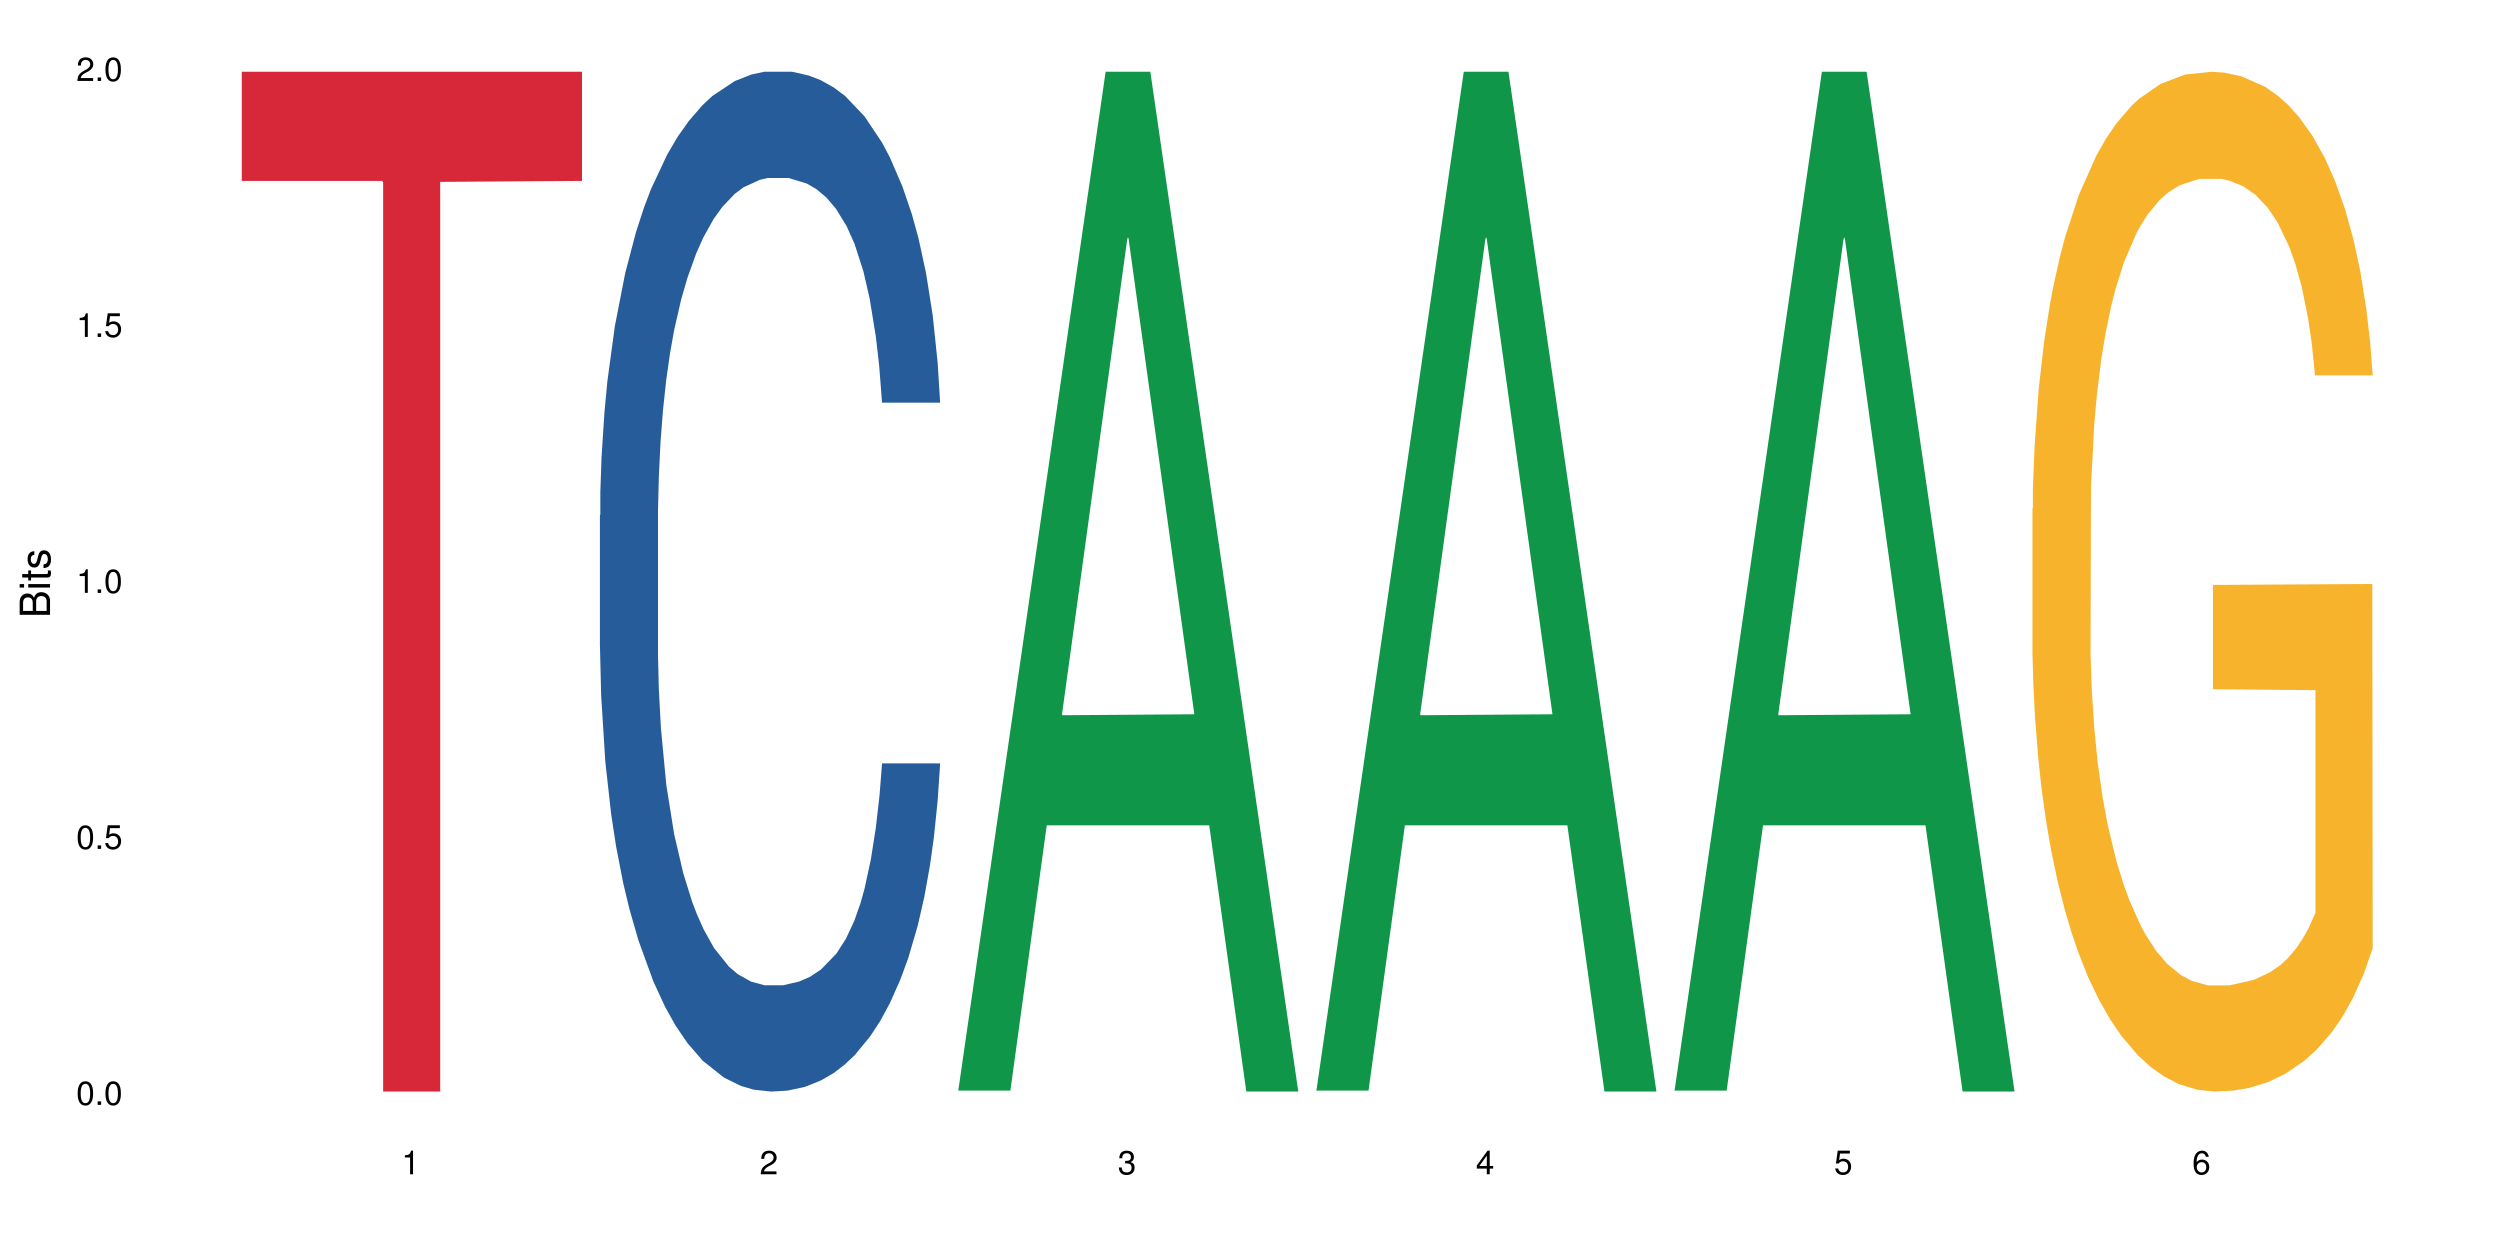 <?xml version="1.0" encoding="UTF-8"?>
<svg xmlns="http://www.w3.org/2000/svg" xmlns:xlink="http://www.w3.org/1999/xlink" width="720pt" height="360pt" viewBox="0 0 720 360" version="1.1">
<defs>
<g>
<symbol overflow="visible" id="glyph0-0">
<path style="stroke:none;" d=""/>
</symbol>
<symbol overflow="visible" id="glyph0-1">
<path style="stroke:none;" d="M 2.641 -6.797 C 2 -6.797 1.422 -6.531 1.078 -6.047 C 0.641 -5.453 0.406 -4.547 0.406 -3.297 C 0.406 -1 1.188 0.219 2.641 0.219 C 4.078 0.219 4.859 -1 4.859 -3.234 C 4.859 -4.562 4.656 -5.438 4.203 -6.047 C 3.844 -6.531 3.281 -6.797 2.641 -6.797 Z M 2.641 -6.047 C 3.547 -6.047 4 -5.125 4 -3.312 C 4 -1.375 3.562 -0.484 2.625 -0.484 C 1.734 -0.484 1.281 -1.422 1.281 -3.281 C 1.281 -5.141 1.734 -6.047 2.641 -6.047 Z M 2.641 -6.047 "/>
</symbol>
<symbol overflow="visible" id="glyph0-2">
<path style="stroke:none;" d="M 1.828 -1 L 0.828 -1 L 0.828 0 L 1.828 0 Z M 1.828 -1 "/>
</symbol>
<symbol overflow="visible" id="glyph0-3">
<path style="stroke:none;" d="M 4.562 -6.797 L 1.062 -6.797 L 0.547 -3.094 L 1.328 -3.094 C 1.719 -3.562 2.047 -3.734 2.578 -3.734 C 3.484 -3.734 4.062 -3.109 4.062 -2.094 C 4.062 -1.125 3.484 -0.531 2.578 -0.531 C 1.828 -0.531 1.375 -0.906 1.188 -1.672 L 0.328 -1.672 C 0.453 -1.109 0.547 -0.844 0.75 -0.594 C 1.125 -0.078 1.828 0.219 2.594 0.219 C 3.969 0.219 4.922 -0.781 4.922 -2.219 C 4.922 -3.562 4.031 -4.484 2.719 -4.484 C 2.25 -4.484 1.859 -4.359 1.469 -4.062 L 1.734 -5.969 L 4.562 -5.969 Z M 4.562 -6.797 "/>
</symbol>
<symbol overflow="visible" id="glyph0-4">
<path style="stroke:none;" d="M 2.484 -4.844 L 2.484 0 L 3.328 0 L 3.328 -6.797 L 2.766 -6.797 C 2.469 -5.75 2.281 -5.609 0.984 -5.453 L 0.984 -4.844 Z M 2.484 -4.844 "/>
</symbol>
<symbol overflow="visible" id="glyph0-5">
<path style="stroke:none;" d="M 4.859 -0.828 L 1.281 -0.828 C 1.359 -1.391 1.672 -1.75 2.5 -2.234 L 3.469 -2.75 C 4.406 -3.266 4.906 -3.969 4.906 -4.812 C 4.906 -5.375 4.672 -5.906 4.266 -6.266 C 3.859 -6.625 3.375 -6.797 2.719 -6.797 C 1.859 -6.797 1.219 -6.5 0.844 -5.922 C 0.609 -5.562 0.5 -5.125 0.484 -4.438 L 1.328 -4.438 C 1.359 -4.906 1.406 -5.188 1.531 -5.406 C 1.75 -5.812 2.188 -6.062 2.703 -6.062 C 3.469 -6.062 4.031 -5.516 4.031 -4.781 C 4.031 -4.25 3.719 -3.797 3.125 -3.438 L 2.234 -2.938 C 0.812 -2.141 0.406 -1.5 0.328 0 L 4.859 0 Z M 4.859 -0.828 "/>
</symbol>
<symbol overflow="visible" id="glyph0-6">
<path style="stroke:none;" d="M 2.125 -3.125 L 2.578 -3.125 C 3.516 -3.125 3.984 -2.703 3.984 -1.891 C 3.984 -1.031 3.469 -0.531 2.578 -0.531 C 1.656 -0.531 1.203 -0.984 1.156 -1.969 L 0.312 -1.969 C 0.344 -1.422 0.438 -1.078 0.609 -0.766 C 0.953 -0.109 1.625 0.219 2.547 0.219 C 3.953 0.219 4.859 -0.609 4.859 -1.906 C 4.859 -2.766 4.516 -3.25 3.703 -3.516 C 4.344 -3.766 4.656 -4.25 4.656 -4.938 C 4.656 -6.109 3.875 -6.797 2.578 -6.797 C 1.203 -6.797 0.484 -6.047 0.453 -4.609 L 1.297 -4.609 C 1.312 -5.016 1.344 -5.25 1.453 -5.453 C 1.641 -5.828 2.062 -6.062 2.594 -6.062 C 3.344 -6.062 3.797 -5.625 3.797 -4.906 C 3.797 -4.422 3.609 -4.141 3.25 -3.984 C 3.016 -3.891 2.719 -3.844 2.125 -3.844 Z M 2.125 -3.125 "/>
</symbol>
<symbol overflow="visible" id="glyph0-7">
<path style="stroke:none;" d="M 3.141 -1.625 L 3.141 0 L 3.984 0 L 3.984 -1.625 L 4.984 -1.625 L 4.984 -2.391 L 3.984 -2.391 L 3.984 -6.797 L 3.359 -6.797 L 0.266 -2.516 L 0.266 -1.625 Z M 3.141 -2.391 L 1 -2.391 L 3.141 -5.359 Z M 3.141 -2.391 "/>
</symbol>
<symbol overflow="visible" id="glyph0-8">
<path style="stroke:none;" d="M 4.781 -5.031 C 4.609 -6.141 3.891 -6.797 2.844 -6.797 C 2.094 -6.797 1.422 -6.438 1.031 -5.828 C 0.609 -5.172 0.406 -4.344 0.406 -3.094 C 0.406 -1.953 0.578 -1.234 0.984 -0.625 C 1.359 -0.078 1.953 0.219 2.703 0.219 C 3.984 0.219 4.922 -0.734 4.922 -2.078 C 4.922 -3.344 4.062 -4.234 2.844 -4.234 C 2.172 -4.234 1.641 -3.969 1.281 -3.469 C 1.281 -5.125 1.828 -6.047 2.797 -6.047 C 3.391 -6.047 3.797 -5.672 3.938 -5.031 Z M 2.734 -3.484 C 3.547 -3.484 4.062 -2.922 4.062 -2 C 4.062 -1.156 3.484 -0.531 2.703 -0.531 C 1.922 -0.531 1.328 -1.188 1.328 -2.047 C 1.328 -2.891 1.906 -3.484 2.734 -3.484 Z M 2.734 -3.484 "/>
</symbol>
<symbol overflow="visible" id="glyph1-0">
<path style="stroke:none;" d=""/>
</symbol>
<symbol overflow="visible" id="glyph1-1">
<path style="stroke:none;" d="M 0 -0.953 L 0 -4.891 C 0 -5.719 -0.234 -6.344 -0.734 -6.797 C -1.188 -7.234 -1.812 -7.469 -2.5 -7.469 C -3.547 -7.469 -4.188 -7 -4.625 -5.875 C -4.984 -6.672 -5.641 -7.094 -6.531 -7.094 C -7.156 -7.094 -7.734 -6.859 -8.141 -6.391 C -8.562 -5.938 -8.75 -5.344 -8.75 -4.5 L -8.75 -0.953 Z M -4.984 -2.062 L -7.766 -2.062 L -7.766 -4.219 C -7.766 -4.844 -7.688 -5.203 -7.453 -5.5 C -7.219 -5.812 -6.859 -5.969 -6.375 -5.969 C -5.906 -5.969 -5.531 -5.812 -5.297 -5.5 C -5.062 -5.203 -4.984 -4.844 -4.984 -4.219 Z M -0.984 -2.062 L -4 -2.062 L -4 -4.781 C -4 -5.328 -3.859 -5.688 -3.578 -5.953 C -3.297 -6.219 -2.922 -6.359 -2.484 -6.359 C -2.062 -6.359 -1.688 -6.219 -1.406 -5.953 C -1.109 -5.688 -0.984 -5.328 -0.984 -4.781 Z M -0.984 -2.062 "/>
</symbol>
<symbol overflow="visible" id="glyph1-2">
<path style="stroke:none;" d="M -6.281 -1.797 L -6.281 -0.797 L 0 -0.797 L 0 -1.797 Z M -8.75 -1.797 L -8.75 -0.797 L -7.484 -0.797 L -7.484 -1.797 Z M -8.75 -1.797 "/>
</symbol>
<symbol overflow="visible" id="glyph1-3">
<path style="stroke:none;" d="M -6.281 -3.047 L -6.281 -2.016 L -8.016 -2.016 L -8.016 -1.016 L -6.281 -1.016 L -6.281 -0.172 L -5.469 -0.172 L -5.469 -1.016 L -0.719 -1.016 C -0.078 -1.016 0.281 -1.453 0.281 -2.234 C 0.281 -2.469 0.25 -2.719 0.188 -3.047 L -0.641 -3.047 C -0.609 -2.922 -0.594 -2.766 -0.594 -2.562 C -0.594 -2.141 -0.719 -2.016 -1.156 -2.016 L -5.469 -2.016 L -5.469 -3.047 Z M -6.281 -3.047 "/>
</symbol>
<symbol overflow="visible" id="glyph1-4">
<path style="stroke:none;" d="M -4.531 -5.25 C -5.766 -5.25 -6.469 -4.422 -6.469 -2.969 C -6.469 -1.516 -5.719 -0.562 -4.547 -0.562 C -3.562 -0.562 -3.094 -1.062 -2.734 -2.562 L -2.516 -3.484 C -2.344 -4.188 -2.094 -4.469 -1.625 -4.469 C -1.047 -4.469 -0.641 -3.875 -0.641 -3 C -0.641 -2.453 -0.797 -2 -1.062 -1.75 C -1.25 -1.594 -1.422 -1.531 -1.875 -1.469 L -1.875 -0.406 C -0.422 -0.453 0.281 -1.266 0.281 -2.922 C 0.281 -4.5 -0.5 -5.516 -1.719 -5.516 C -2.656 -5.516 -3.172 -4.984 -3.469 -3.734 L -3.703 -2.766 C -3.891 -1.953 -4.156 -1.609 -4.594 -1.609 C -5.172 -1.609 -5.547 -2.125 -5.547 -2.938 C -5.547 -3.75 -5.203 -4.172 -4.531 -4.203 Z M -4.531 -5.25 "/>
</symbol>
</g>
</defs>
<g id="surface39839">
<rect x="0" y="0" width="720" height="360" style="fill:rgb(100%,100%,100%);fill-opacity:1;stroke:none;"/>
<path style=" stroke:none;fill-rule:nonzero;fill:rgb(83.922%,15.686%,22.353%);fill-opacity:1;" d="M 69.629 20.664 L 167.617 20.664 L 167.617 52.102 L 126.777 52.379 L 126.777 314.371 L 110.348 314.371 L 110.348 52.652 L 110.109 52.102 L 69.629 52.102 Z M 69.629 20.664 "/>
<path style=" stroke:none;fill-rule:nonzero;fill:rgb(14.51%,36.078%,60%);fill-opacity:1;" d="M 172.773 148.457 L 172.895 148.188 L 172.895 141.742 L 173.25 131.543 L 174.09 118.656 L 174.926 109.797 L 177.074 93.957 L 180.062 78.652 L 183.168 66.84 L 185.441 59.859 L 187.473 54.492 L 192.133 44.559 L 195.121 39.457 L 198.344 34.891 L 202.289 30.328 L 205.156 27.645 L 211.609 23.348 L 216.391 21.469 L 220.094 20.664 L 228.102 20.664 L 232.879 21.738 L 236.344 23.078 L 240.168 25.227 L 243.395 27.645 L 249.012 33.551 L 254.031 41.066 L 256.301 45.363 L 259.887 53.684 L 262.633 61.738 L 264.547 68.719 L 266.699 78.652 L 268.609 90.734 L 270.043 104.426 L 270.762 115.969 L 254.031 115.969 L 253.195 105.23 L 252.238 96.91 L 250.445 85.902 L 248.652 78.117 L 246.145 70.332 L 243.875 65.23 L 240.766 60.129 L 238.02 56.906 L 235.152 54.492 L 232.402 52.879 L 227.145 51.27 L 221.051 51.27 L 218.781 51.805 L 214.121 53.953 L 211.609 55.832 L 208.023 59.59 L 205.516 63.082 L 202.527 68.449 L 200.496 73.016 L 197.988 79.996 L 196.195 86.172 L 194.164 95.031 L 192.969 101.742 L 191.895 109.258 L 190.938 118.117 L 190.219 127.516 L 189.742 137.449 L 189.504 147.113 L 189.504 188.727 L 189.742 198.391 L 190.34 209.668 L 191.895 226.043 L 194.164 240.273 L 196.793 251.547 L 199.301 259.602 L 200.734 263.359 L 202.648 267.656 L 205.637 273.027 L 209.938 278.395 L 212.445 280.543 L 216.27 282.691 L 220.215 283.766 L 225.473 283.766 L 230.133 282.691 L 233.238 281.348 L 236.465 279.199 L 240.887 274.637 L 243.637 270.34 L 246.023 265.242 L 247.816 260.141 L 249.012 255.844 L 250.805 247.52 L 252.238 238.395 L 253.312 228.996 L 254.031 219.867 L 270.762 219.867 L 270.043 230.609 L 268.969 241.078 L 267.891 248.863 L 266.219 258.262 L 264.309 266.582 L 261.559 275.98 L 259.289 282.152 L 256.301 288.867 L 253.555 293.969 L 250.566 298.531 L 246.145 303.898 L 243.277 306.586 L 240.168 309 L 236.465 311.148 L 231.805 313.027 L 226.785 314.102 L 222.125 314.371 L 217.105 313.832 L 213.402 312.762 L 208.504 310.344 L 202.41 305.512 L 197.988 300.41 L 194.523 295.309 L 191.535 289.941 L 188.188 282.691 L 183.887 270.879 L 181.258 261.75 L 179.465 254.234 L 177.434 243.762 L 176 234.367 L 174.328 219.332 L 173.133 200.27 L 172.773 185.504 Z M 172.773 148.457 "/>
<path style=" stroke:none;fill-rule:nonzero;fill:rgb(6.275%,58.824%,28.235%);fill-opacity:1;" d="M 275.918 314.094 L 276.023 313.82 L 318.422 20.664 L 331.297 20.664 L 373.906 314.371 L 358.934 314.371 L 348.258 237.703 L 301.461 237.703 L 290.992 314.094 L 275.918 314.094 L 305.961 205.988 L 343.965 205.711 L 325.016 68.648 L 324.805 68.375 L 324.598 69.199 L 305.859 205.711 L 305.961 205.988 Z M 275.918 314.094 "/>
<path style=" stroke:none;fill-rule:nonzero;fill:rgb(6.275%,58.824%,28.235%);fill-opacity:1;" d="M 379.062 314.094 L 379.168 313.82 L 421.566 20.664 L 434.441 20.664 L 477.047 314.371 L 462.078 314.371 L 451.402 237.703 L 404.605 237.703 L 394.137 314.094 L 379.062 314.094 L 409.105 205.988 L 447.109 205.711 L 428.16 68.648 L 427.949 68.375 L 427.742 69.199 L 409.004 205.711 L 409.105 205.988 Z M 379.062 314.094 "/>
<path style=" stroke:none;fill-rule:nonzero;fill:rgb(6.275%,58.824%,28.235%);fill-opacity:1;" d="M 482.207 314.094 L 482.312 313.82 L 524.707 20.664 L 537.586 20.664 L 580.191 314.371 L 565.223 314.371 L 554.543 237.703 L 507.75 237.703 L 497.281 314.094 L 482.207 314.094 L 512.25 205.988 L 550.254 205.711 L 531.305 68.648 L 531.094 68.375 L 530.887 69.199 L 512.145 205.711 L 512.25 205.988 Z M 482.207 314.094 "/>
<path style=" stroke:none;fill-rule:nonzero;fill:rgb(96.863%,70.196%,16.863%);fill-opacity:1;" d="M 585.352 146.461 L 585.469 146.191 L 585.469 140.828 L 585.949 128.758 L 587.141 112.129 L 588.695 98.449 L 590.367 87.719 L 591.445 82.086 L 593.238 74.039 L 594.789 68.141 L 598.734 56.07 L 603.754 44.805 L 606.5 39.977 L 609.609 35.414 L 614.027 30.32 L 616.062 28.441 L 622.273 24.148 L 629.324 21.469 L 637.094 20.664 L 640.676 20.93 L 645.578 22.004 L 652.27 24.953 L 656.094 27.637 L 659.078 30.32 L 662.188 33.805 L 666.012 39.172 L 669.594 45.609 L 672.461 52.047 L 675.332 60.094 L 677.723 68.676 L 679.754 78.062 L 681.543 89.328 L 682.621 98.715 L 683.336 108.105 L 666.727 108.105 L 665.77 98.715 L 664.695 91.477 L 662.902 82.625 L 661.109 76.188 L 659.316 71.09 L 655.973 64.117 L 653.105 59.824 L 649.52 56.07 L 646.055 53.656 L 642.109 52.047 L 639.723 51.508 L 633.387 51.508 L 627.652 53.387 L 624.305 55.531 L 621.914 57.68 L 618.57 61.703 L 616.539 64.922 L 615.344 67.066 L 611.758 75.383 L 609.367 82.891 L 608.055 87.988 L 606.383 96.035 L 605.188 103.277 L 603.871 114.004 L 603.156 122.051 L 602.199 140.293 L 602.078 188.574 L 602.438 198.766 L 603.156 209.762 L 604.109 219.418 L 605.547 229.609 L 606.98 237.391 L 609.488 247.852 L 611.641 254.824 L 613.312 259.383 L 616.539 266.625 L 617.852 269.039 L 620.961 273.867 L 624.188 277.625 L 628.129 280.844 L 631.117 282.453 L 635.898 283.793 L 641.992 283.793 L 649.16 282.184 L 653.703 280.039 L 656.809 277.891 L 658.84 276.016 L 661.352 273.062 L 663.141 270.383 L 664.816 267.43 L 666.848 262.871 L 666.848 198.766 L 637.332 198.496 L 637.332 168.457 L 683.219 168.188 L 683.336 273.062 L 680.828 280.305 L 677.723 287.281 L 674.734 292.645 L 671.625 297.203 L 667.203 302.301 L 663.621 305.52 L 658.125 309.273 L 653.105 311.688 L 647.848 313.297 L 643.188 314.102 L 637.691 314.371 L 632.789 313.836 L 627.531 312.227 L 623.352 310.078 L 619.527 307.398 L 615.703 303.91 L 610.922 298.277 L 607.816 293.719 L 604.59 288.086 L 601.363 281.379 L 598.496 274.137 L 596.582 268.504 L 594.672 262.066 L 592.641 254.02 L 590.727 244.898 L 589.293 236.586 L 587.98 227.195 L 587.023 218.344 L 586.066 206.277 L 585.59 196.621 L 585.352 188.305 Z M 585.352 146.461 "/>
<g style="fill:rgb(0%,0%,0%);fill-opacity:1;">
  <use xlink:href="#glyph0-1" x="21.957" y="318.198"/>
  <use xlink:href="#glyph0-2" x="27.291" y="318.198"/>
  <use xlink:href="#glyph0-1" x="29.958" y="318.198"/>
</g>
<g style="fill:rgb(0%,0%,0%);fill-opacity:1;">
  <use xlink:href="#glyph0-1" x="21.957" y="244.476"/>
  <use xlink:href="#glyph0-2" x="27.291" y="244.476"/>
  <use xlink:href="#glyph0-3" x="29.958" y="244.476"/>
</g>
<g style="fill:rgb(0%,0%,0%);fill-opacity:1;">
  <use xlink:href="#glyph0-4" x="21.957" y="170.753"/>
  <use xlink:href="#glyph0-2" x="27.291" y="170.753"/>
  <use xlink:href="#glyph0-1" x="29.958" y="170.753"/>
</g>
<g style="fill:rgb(0%,0%,0%);fill-opacity:1;">
  <use xlink:href="#glyph0-4" x="21.957" y="97.034"/>
  <use xlink:href="#glyph0-2" x="27.291" y="97.034"/>
  <use xlink:href="#glyph0-3" x="29.958" y="97.034"/>
</g>
<g style="fill:rgb(0%,0%,0%);fill-opacity:1;">
  <use xlink:href="#glyph0-5" x="21.957" y="23.312"/>
  <use xlink:href="#glyph0-2" x="27.291" y="23.312"/>
  <use xlink:href="#glyph0-1" x="29.958" y="23.312"/>
</g>
<g style="fill:rgb(0%,0%,0%);fill-opacity:1;">
  <use xlink:href="#glyph0-4" x="115.621" y="338.19"/>
</g>
<g style="fill:rgb(0%,0%,0%);fill-opacity:1;">
  <use xlink:href="#glyph0-5" x="218.766" y="338.19"/>
</g>
<g style="fill:rgb(0%,0%,0%);fill-opacity:1;">
  <use xlink:href="#glyph0-6" x="321.91" y="338.19"/>
</g>
<g style="fill:rgb(0%,0%,0%);fill-opacity:1;">
  <use xlink:href="#glyph0-7" x="425.055" y="338.19"/>
</g>
<g style="fill:rgb(0%,0%,0%);fill-opacity:1;">
  <use xlink:href="#glyph0-3" x="528.199" y="338.19"/>
</g>
<g style="fill:rgb(0%,0%,0%);fill-opacity:1;">
  <use xlink:href="#glyph0-8" x="631.344" y="338.19"/>
</g>
<g style="fill:rgb(0%,0%,0%);fill-opacity:1;">
  <use xlink:href="#glyph1-1" x="14.412" y="178.016"/>
  <use xlink:href="#glyph1-2" x="14.412" y="170.012"/>
  <use xlink:href="#glyph1-3" x="14.412" y="167.348"/>
  <use xlink:href="#glyph1-4" x="14.412" y="164.012"/>
</g>
</g>
</svg>
